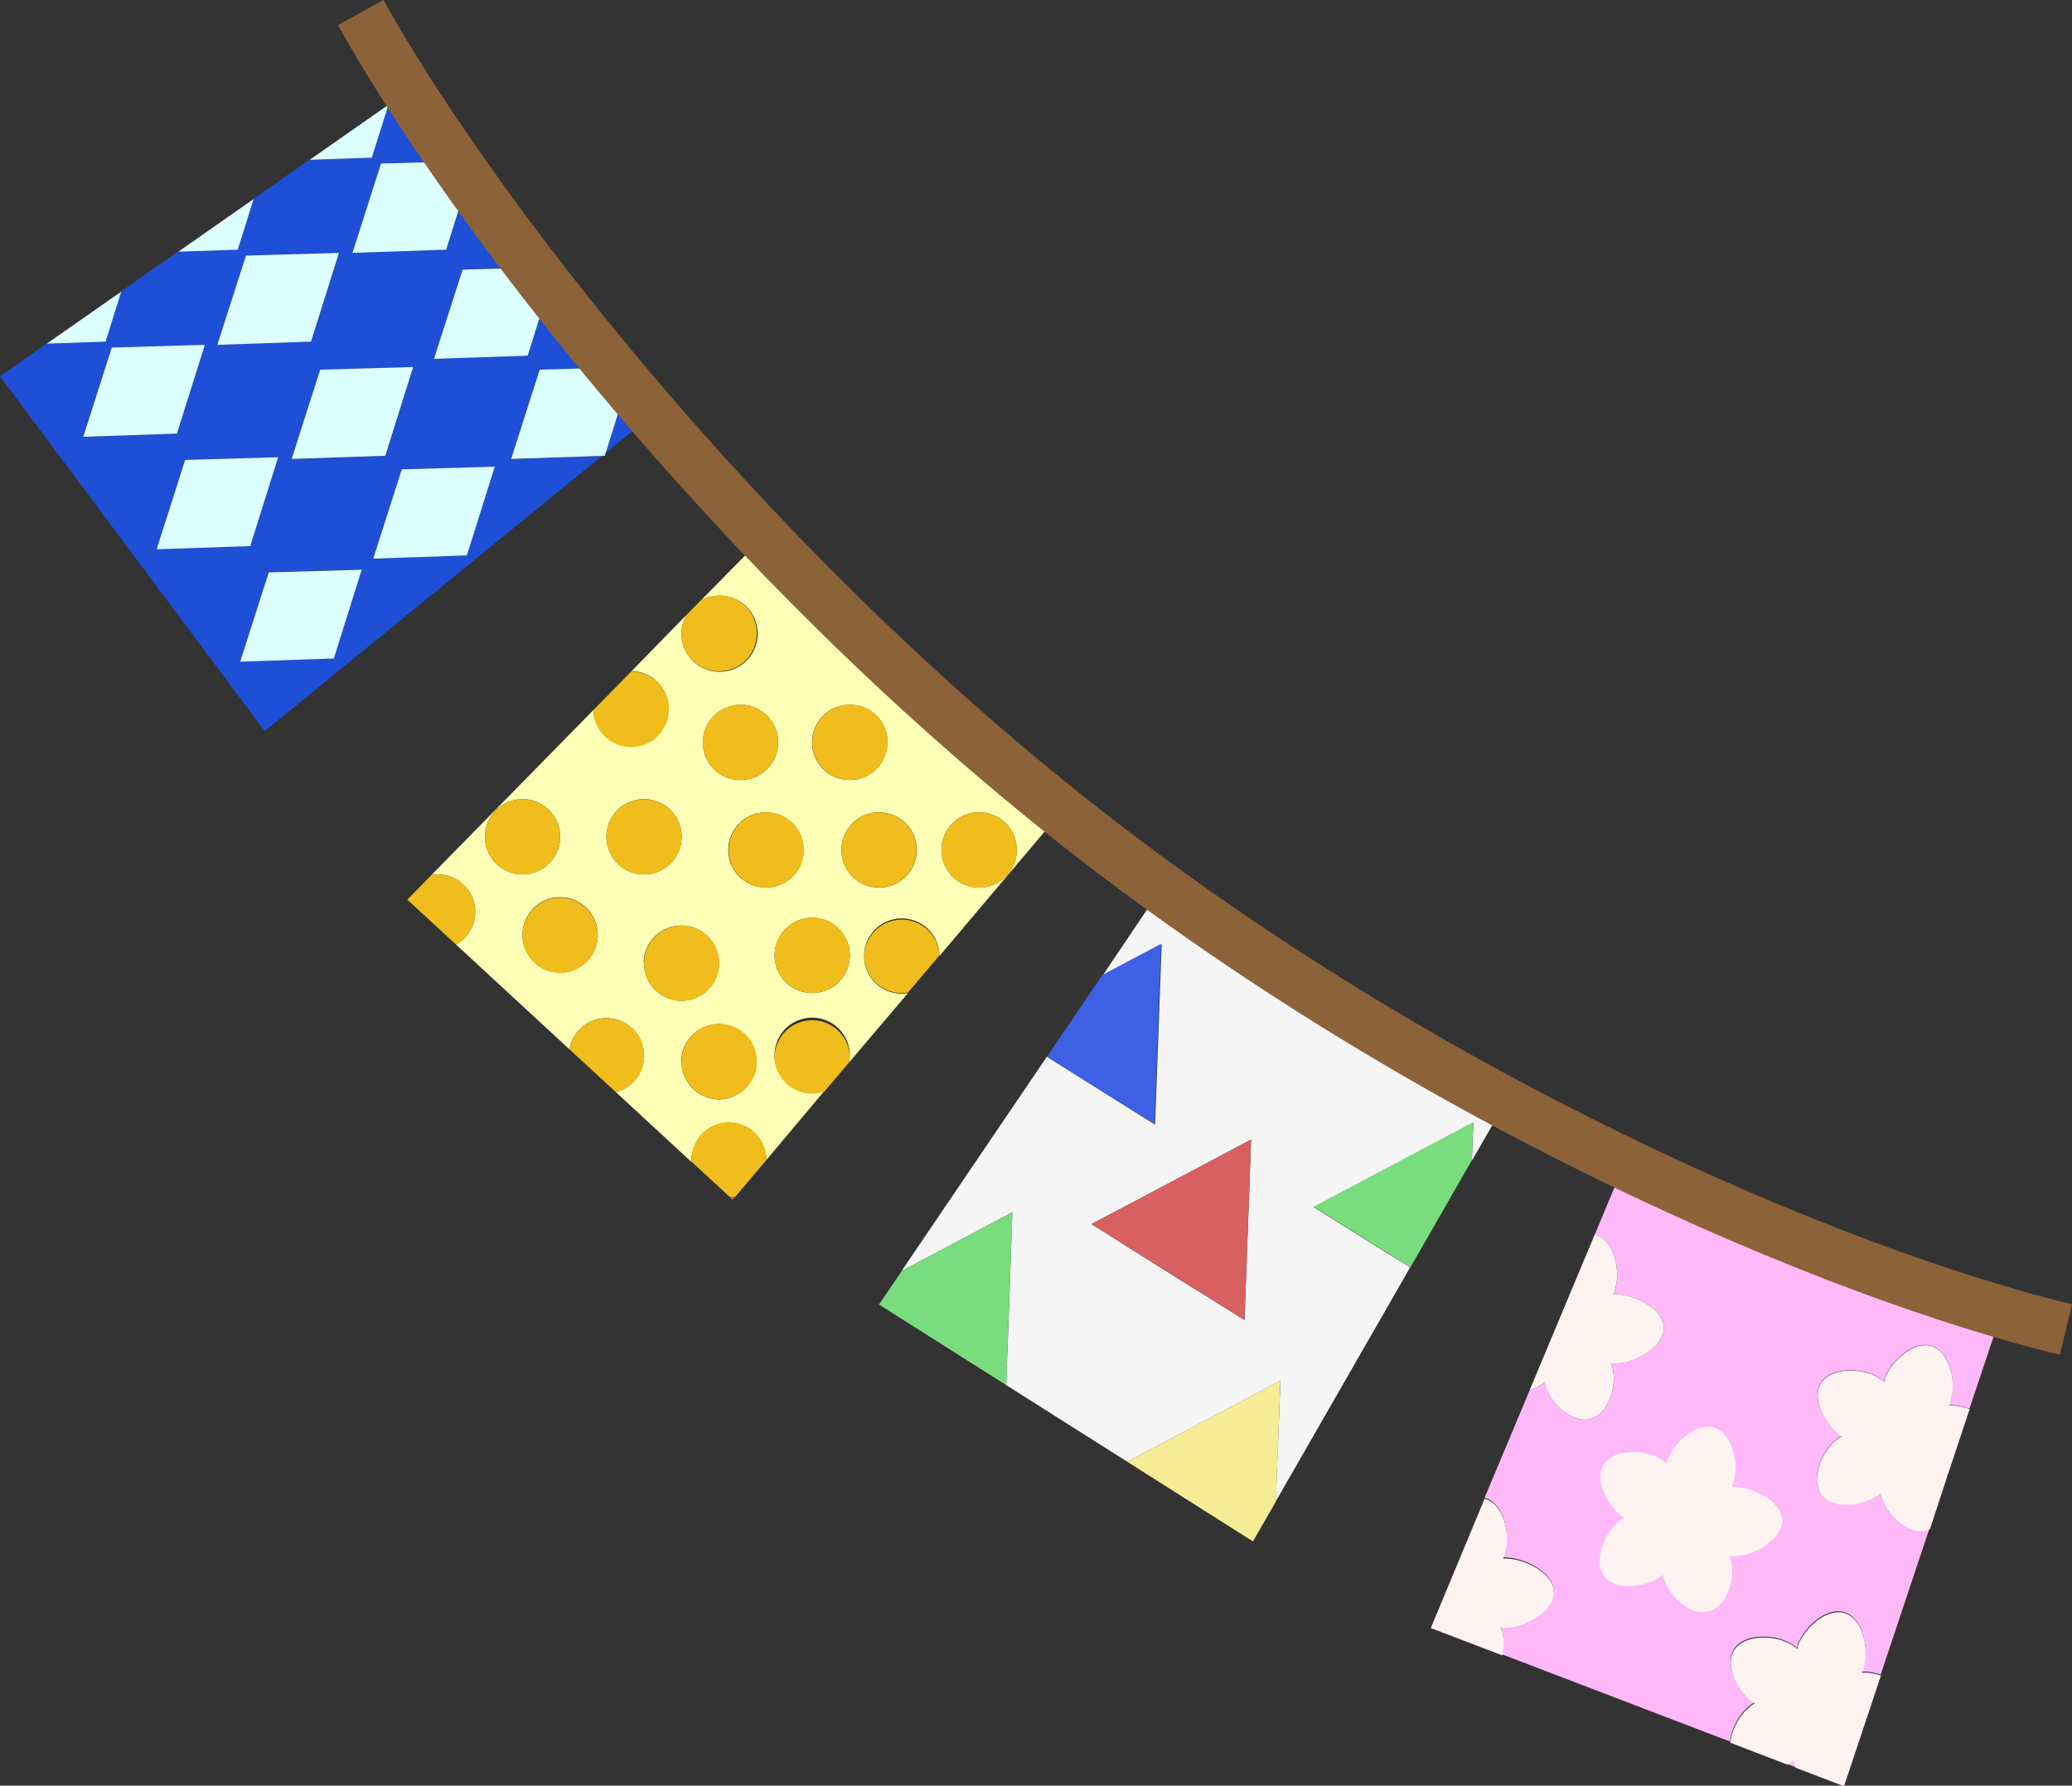 <svg id="Layer_1" data-name="Layer 1" xmlns="http://www.w3.org/2000/svg" xmlns:xlink="http://www.w3.org/1999/xlink" viewBox="0 0 239.49 206.4"><rect x="0" y="0" width="239.49" height="206.4" fill="#333333" stroke="none"/><defs><style>.cls-1{fill:#fdffb6;}.cls-2{fill:url(#linear-gradient);}.cls-3{fill:#f0bd1c;}.cls-4{fill:#ffb8f8;}.cls-5{fill:#fff3f2;}.cls-6{fill:#f5f5f5;}.cls-7{fill:#7add7d;}.cls-8{fill:#f4ed95;}.cls-9{fill:#d86060;}.cls-10{fill:#3c61e5;}.cls-11{fill:#1e4fd6;}.cls-12{fill:#dcffff;}.cls-13{fill:none;stroke:#8c6239;stroke-miterlimit:10;stroke-width:6px;}</style><linearGradient id="linear-gradient" x1="118.78" y1="100.72" x2="153.96" y2="137.7" gradientTransform="matrix(-1, 0, 0, 1, 239.61, 0)" gradientUnits="userSpaceOnUse"><stop offset="0" stop-color="#fdffb6"/><stop offset="0.13" stop-color="#fcfab3"/><stop offset="0.29" stop-color="#f8eaab"/><stop offset="0.48" stop-color="#f2d09d"/><stop offset="0.67" stop-color="#eaac89"/><stop offset="0.88" stop-color="#df7e70"/><stop offset="1" stop-color="#d86060"/></linearGradient></defs><title>flag_right</title><g id="flag_3" data-name="flag 3"><path class="cls-1" d="M53.12,109.11l13.11,12.11a4.34,4.34,0,1,1,5.36,4.94l8.72,8.06c0-.08,0-.16,0-.24A4.35,4.35,0,0,1,89,134v0l6.72-8a4.16,4.16,0,0,1-1.42.26A4.35,4.35,0,1,1,98.63,122a4.28,4.28,0,0,1-.07.72l6.8-8a4.18,4.18,0,0,1-.72.07,4.35,4.35,0,1,1,4.35-4.35l12.79-15.13L87.28,63.38l-5.91,6a4.21,4.21,0,0,1,2.17-.6A4.4,4.4,0,1,1,79.76,71L73.42,77.5A4.34,4.34,0,1,1,69,82L50.28,101.07A4.28,4.28,0,0,1,51,101a4.33,4.33,0,0,1,2.12,8.11Zm56.11-10.94a4.35,4.35,0,1,1,4.35,4.35A4.34,4.34,0,0,1,109.23,98.17ZM90.35,85.74A4.35,4.35,0,1,1,86,81.39,4.34,4.34,0,0,1,90.35,85.74Zm12.62,0a4.35,4.35,0,1,1-4.34-4.35A4.34,4.34,0,0,1,103,85.74Zm-5.3,12.43a4.35,4.35,0,1,1,4.35,4.35A4.34,4.34,0,0,1,97.67,98.17Zm-7.73,12.2a4.35,4.35,0,1,1,4.34,4.34A4.34,4.34,0,0,1,89.94,110.37Zm-1-7.85a4.35,4.35,0,1,1,4.35-4.35A4.34,4.34,0,0,1,89,102.52Zm-9.79,20.1A4.35,4.35,0,1,1,83.54,127,4.34,4.34,0,0,1,79.19,122.62Zm-4.34-11.36a4.35,4.35,0,1,1,4.34,4.35A4.34,4.34,0,0,1,74.85,111.26ZM70.5,96.66A4.35,4.35,0,1,1,74.85,101,4.35,4.35,0,0,1,70.5,96.66ZM60.8,108a4.35,4.35,0,1,1,4.35,4.34A4.35,4.35,0,0,1,60.8,108ZM56.46,96.66A4.35,4.35,0,1,1,60.8,101,4.34,4.34,0,0,1,56.46,96.66Z" transform="translate(-0.41 0.07)"/><path class="cls-2" d="M85.08,138.62l-.33-.31a3.49,3.49,0,0,0,.65-.06Z" transform="translate(-0.41 0.07)"/><path class="cls-3" d="M113.58,93.83a4.35,4.35,0,1,1-4.35,4.34A4.34,4.34,0,0,1,113.58,93.83Z" transform="translate(-0.41 0.07)"/><path class="cls-3" d="M98.63,90.08A4.35,4.35,0,1,1,103,85.74,4.34,4.34,0,0,1,98.63,90.08Z" transform="translate(-0.41 0.07)"/><path class="cls-3" d="M84.64,98.17A4.35,4.35,0,1,1,89,102.52,4.34,4.34,0,0,1,84.64,98.17Z" transform="translate(-0.41 0.07)"/><path class="cls-3" d="M86,90.08a4.35,4.35,0,1,1,4.35-4.34A4.34,4.34,0,0,1,86,90.08Z" transform="translate(-0.41 0.07)"/><circle class="cls-3" cx="101.6" cy="98.24" r="4.34"/><path class="cls-3" d="M94.28,106a4.35,4.35,0,1,1-4.34,4.35A4.35,4.35,0,0,1,94.28,106Z" transform="translate(-0.41 0.07)"/><path class="cls-3" d="M83.54,118.28a4.35,4.35,0,1,1-4.35,4.34A4.34,4.34,0,0,1,83.54,118.28Z" transform="translate(-0.41 0.07)"/><path class="cls-3" d="M74.85,92.31a4.35,4.35,0,1,1-4.35,4.35A4.34,4.34,0,0,1,74.85,92.31Z" transform="translate(-0.41 0.07)"/><path class="cls-3" d="M79.19,106.92a4.35,4.35,0,1,1-4.34,4.34A4.34,4.34,0,0,1,79.19,106.92Z" transform="translate(-0.41 0.07)"/><path class="cls-3" d="M65.15,103.69A4.35,4.35,0,1,1,60.8,108,4.34,4.34,0,0,1,65.15,103.69Z" transform="translate(-0.41 0.07)"/><path class="cls-3" d="M70.5,117.63a4.33,4.33,0,0,1,1.09,8.53l-5.36-4.94A4.34,4.34,0,0,1,70.5,117.63Z" transform="translate(-0.41 0.07)"/><path class="cls-3" d="M87.88,73.15A4.35,4.35,0,1,1,79.76,71l1.61-1.63a4.21,4.21,0,0,1,2.17-.6A4.34,4.34,0,0,1,87.88,73.15Z" transform="translate(-0.41 0.07)"/><path class="cls-3" d="M77.72,81.84A4.34,4.34,0,0,1,69,82l4.38-4.46A4.35,4.35,0,0,1,77.72,81.84Z" transform="translate(-0.41 0.07)"/><path class="cls-3" d="M60.8,92.31a4.35,4.35,0,1,1-4.34,4.35A4.35,4.35,0,0,1,60.8,92.31Z" transform="translate(-0.41 0.07)"/><path class="cls-3" d="M50.28,101.07A4.28,4.28,0,0,1,51,101a4.33,4.33,0,0,1,2.12,8.11l-5.63-5.19Z" transform="translate(-0.41 0.07)"/><path class="cls-3" d="M100.3,110.37a4.35,4.35,0,0,1,8.69,0l-3.63,4.28a4.18,4.18,0,0,1-.72.07A4.34,4.34,0,0,1,100.3,110.37Z" transform="translate(-0.41 0.07)"/><path class="cls-3" d="M89.94,122a4.35,4.35,0,0,1,8.69,0,4.28,4.28,0,0,1-.07.72l-2.86,3.37a4.16,4.16,0,0,1-1.42.26A4.34,4.34,0,0,1,89.94,122Z" transform="translate(-0.41 0.07)"/><path class="cls-3" d="M84.64,129.64A4.34,4.34,0,0,1,89,134v0l-3.58,4.23a3.49,3.49,0,0,1-.65.06l-4.44-4.09c0-.08,0-.16,0-.24A4.34,4.34,0,0,1,84.64,129.64Z" transform="translate(-0.41 0.07)"/></g><g id="Flag1"><path class="cls-4" d="M207.7,203.37a1.93,1.93,0,0,0,.06.36c.05.15.1.3.16.45l-.9-.34c.1-.06.22-.11.31-.17A3,3,0,0,0,207.7,203.37Z" transform="translate(-0.41 0.07)"/><path class="cls-4" d="M225.54,170.36l-.07.19-.08-.21Z" transform="translate(-0.41 0.07)"/><path class="cls-4" d="M177.22,160.62a6,6,0,0,0,1.37-.64,2.44,2.44,0,0,0,.37-.3,3.29,3.29,0,0,0,.07.36c.59,2.13,3.08,4.48,5.22,3.89s3.11-3.88,2.52-6a3.67,3.67,0,0,0-.17-.45,2.58,2.58,0,0,0,.36.05c2.21.1,5.66-1.81,5.77-4s-3.18-3.89-5.4-4l-.47,0a2.3,2.3,0,0,0,.15-.33c.79-2.07.09-5.71-2-6.49l-.27-.08,2.92-7,43.85,16.77-3.46,10.36a6.81,6.81,0,0,0-1.94-.41,2.57,2.57,0,0,0-.47,0,3,3,0,0,0,.15-.32c.79-2.08.09-5.71-2-6.49s-4.73,1.58-5.52,3.65a2.8,2.8,0,0,0-.12.46,3,3,0,0,0-.26-.25c-1.73-1.38-5.46-1.58-6.85.15s.1,4.73,1.83,6.12a3.47,3.47,0,0,0,.4.26l-.32.17c-1.85,1.22-3.32,4.62-2.11,6.47s4.67,1.45,6.52.24a2,2,0,0,0,.37-.31,2.88,2.88,0,0,0,.07.36c.58,2.14,3.08,4.48,5.21,3.9a2.86,2.86,0,0,0,.41-.15l-5.63,16.88a7.22,7.22,0,0,0-1.74-.34l-.48,0a2.45,2.45,0,0,0,.16-.33c.78-2.07.08-5.71-2-6.49s-4.74,1.58-5.52,3.66a2.56,2.56,0,0,0-.12.46,2.94,2.94,0,0,0-.26-.25c-1.73-1.39-5.47-1.59-6.85.14s.1,4.74,1.83,6.12a2.51,2.51,0,0,0,.4.26,3.1,3.1,0,0,0-.32.17,6.44,6.44,0,0,0-2.52,4.34l-26.35-10.08a5.8,5.8,0,0,0,0-2.75,3,3,0,0,0-.17-.44,2.47,2.47,0,0,0,.36,0c2.21.11,5.66-1.8,5.77-4s-3.18-3.9-5.4-4a2.57,2.57,0,0,0-.47,0,3.18,3.18,0,0,0,.16-.32c.78-2.08.08-5.71-2-6.49a1.72,1.72,0,0,0-.28-.08l-6.23,14.87h0Z" transform="translate(-0.41 0.07)"/><path class="cls-5" d="M202.92,197a3.1,3.1,0,0,1,.32-.17,2.51,2.51,0,0,1-.4-.26c-1.73-1.38-3.22-4.39-1.83-6.12s5.12-1.53,6.85-.14a2.94,2.94,0,0,1,.26.25,2.56,2.56,0,0,1,.12-.46c.78-2.08,3.45-4.44,5.52-3.66s2.77,4.42,2,6.49a2.45,2.45,0,0,1-.16.33l.48,0a7.22,7.22,0,0,1,1.74.34l-4.27,12.8-5.62-2.15c-.06-.15-.11-.3-.16-.45a1.93,1.93,0,0,1-.06-.36,3,3,0,0,1-.37.3c-.09.06-.21.11-.31.17l-6.62-2.54A6.44,6.44,0,0,1,202.92,197Z" transform="translate(-0.41 0.07)"/><path class="cls-5" d="M187,149.2a2.3,2.3,0,0,1-.15.33l.47,0c2.22.11,5.5,1.79,5.4,4s-3.56,4.12-5.77,4a2.58,2.58,0,0,1-.36-.05,3.67,3.67,0,0,1,.17.45c.59,2.13-.39,5.43-2.52,6s-4.63-1.76-5.22-3.89a3.29,3.29,0,0,1-.07-.36,2.44,2.44,0,0,1-.37.3,6,6,0,0,1-1.37.64l7.53-18,.27.08C187.1,143.49,187.8,147.13,187,149.2Z" transform="translate(-0.41 0.07)"/><path class="cls-5" d="M172.3,173.27c2.07.78,2.77,4.41,2,6.49a3.18,3.18,0,0,1-.16.32,2.57,2.57,0,0,1,.47,0c2.22.1,5.5,1.78,5.4,4s-3.56,4.12-5.77,4a2.47,2.47,0,0,1-.36,0,3,3,0,0,1,.17.44,5.8,5.8,0,0,1,0,2.75l-8.26-3.16L172,173.19A1.72,1.72,0,0,1,172.3,173.27Z" transform="translate(-0.41 0.07)"/><path class="cls-5" d="M217.82,172.9a2.88,2.88,0,0,1-.07-.36,2,2,0,0,1-.37.31c-1.85,1.21-5.3,1.62-6.52-.24s.26-5.25,2.11-6.47l.32-.17a3.47,3.47,0,0,1-.4-.26c-1.73-1.39-3.22-4.39-1.83-6.12s5.12-1.53,6.85-.15a3,3,0,0,1,.26.25,2.8,2.8,0,0,1,.12-.46c.79-2.07,3.45-4.44,5.52-3.65s2.78,4.41,2,6.49a3,3,0,0,1-.15.32,2.57,2.57,0,0,1,.47,0,6.81,6.81,0,0,1,1.94.41l-2.52,7.58-.15,0,.08.21-2,6.1a2.86,2.86,0,0,1-.41.15C220.9,177.38,218.4,175,217.82,172.9Z" transform="translate(-0.41 0.07)"/><path class="cls-5" d="M185.93,169c1.39-1.73,5.12-1.53,6.85-.15a2,2,0,0,1,.26.25,4.28,4.28,0,0,1,.13-.46c.78-2.07,3.44-4.44,5.52-3.65s2.77,4.41,2,6.49a3.18,3.18,0,0,1-.16.32,2.64,2.64,0,0,1,.48,0c2.21.1,5.49,1.78,5.39,4s-3.56,4.12-5.77,4l-.36-.05a3.57,3.57,0,0,1,.17.44c.59,2.14-.39,5.43-2.52,6s-4.63-1.76-5.22-3.9a1.8,1.8,0,0,1-.06-.36,3,3,0,0,1-.37.31c-1.86,1.21-5.31,1.62-6.52-.24s.26-5.25,2.11-6.47a1.91,1.91,0,0,1,.32-.17,2.78,2.78,0,0,1-.4-.26C186,173.68,184.55,170.68,185.93,169Z" transform="translate(-0.41 0.07)"/></g><g id="flag2"><path class="cls-6" d="M117.06,150.49l-.35,9.54,14,8.86,8.48-4.49,9.22-4.88L148,169.94l-.13,3.53,15.54-27.06L161.1,145l-8.84-5.54,9.22-4.89,9.22-4.88-.16,4.4,3-5.22-39.66-25.13-6,8.92,6.8-3.59-.38,10.42-.38,10.43L125,124.33l-3.59-2.26-16.79,24.77,3.58-1.89,9.22-4.89Zm9.51-9.07,9.23-4.88,9.22-4.89-.38,10.43-.38,10.43L135.42,147Z" transform="translate(-0.41 0.07)"/><polygon class="cls-7" points="104.23 146.91 107.8 145.02 117.02 140.14 116.64 150.56 116.3 160.1 101.6 150.79 104.23 146.91"/><polygon class="cls-8" points="147.99 159.59 147.6 170.02 147.48 173.55 144.82 178.17 130.29 168.96 138.76 164.47 147.99 159.59"/><polygon class="cls-9" points="144.6 131.72 144.22 142.15 143.84 152.58 135 147.03 126.16 141.49 135.38 136.61 144.6 131.72"/><polygon class="cls-7" points="151.84 139.48 161.06 134.59 170.28 129.71 170.12 134.12 163.02 146.49 160.68 145.02 151.84 139.48"/><polygon class="cls-10" points="133.83 119.52 133.45 129.94 124.61 124.4 121.01 122.14 127.42 112.69 134.21 109.09 133.83 119.52"/></g><g id="flag4"><polygon class="cls-11" points="74.62 48.59 70.01 52.35 72.21 45.35 74.62 48.59"/><path class="cls-11" d="M31,84.44,70,52.62,59.49,53l3.3-10.32,7.71-.23-6.71-9L61.41,41l-10.83.38,3.3-10.33,8-.23-7.41-9.93L52,28.78l-10.83.37,3.3-10.32,8.27-.24L47,10.88,45.32,12l-1.93,6.12-7.18.25-6.48,4.53-1.84,5.85L21,29l-6.59,4.61-1.82,5.79-6.79.23L.41,43.43ZM24.09,39.79,20.87,50.05,10,50.42l3.3-10.32Zm-2.28,13.3,10.75-.31L29.34,63l-10.83.37ZM39.59,29.15,36.37,39.42l-10.83.37,3.3-10.33Zm8.59,13.2L45,52.61,34.12,53l3.31-10.32ZM43.55,64.5l3.3-10.32,10.75-.31L54.38,64.13ZM39,76l-10.83.37,3.3-10.32,10.75-.31Z" transform="translate(-0.41 0.07)"/><polygon class="cls-12" points="31.06 66.16 41.81 65.85 38.59 76.11 27.76 76.48 31.06 66.16"/><polygon class="cls-12" points="57.19 53.94 53.97 64.2 43.14 64.57 46.44 54.25 57.19 53.94"/><polygon class="cls-12" points="69.91 52.68 69.59 52.69 70.01 52.35 69.91 52.68"/><polygon class="cls-12" points="62.38 42.73 70.08 42.5 72.21 45.35 70.01 52.35 69.59 52.69 59.08 53.05 62.38 42.73"/><polygon class="cls-12" points="32.15 52.85 28.93 63.12 18.1 63.49 21.4 53.16 32.15 52.85"/><polygon class="cls-12" points="33.71 53.05 37.01 42.73 47.76 42.42 44.54 52.68 33.71 53.05"/><polygon class="cls-12" points="50.16 41.48 53.47 31.16 61.45 30.93 63.38 33.51 60.99 41.11 50.16 41.48"/><polygon class="cls-12" points="9.62 50.49 12.92 40.17 23.68 39.86 20.45 50.12 9.62 50.49"/><polygon class="cls-12" points="5.41 39.72 14.02 33.7 12.2 39.49 5.41 39.72"/><polygon class="cls-12" points="25.12 39.86 28.43 29.54 39.18 29.23 35.95 39.49 25.12 39.86"/><polygon class="cls-12" points="20.61 29.09 29.32 23 27.48 28.86 20.61 29.09"/><polygon class="cls-12" points="40.74 29.23 44.04 18.9 52.3 18.67 54.04 20.99 51.57 28.86 40.74 29.23"/><polygon class="cls-12" points="35.8 18.47 44.9 12.11 42.98 18.22 35.8 18.47"/></g><path class="cls-13" d="M239.2,153.61c-25.94-6.28-75-26.48-117.76-61.16C81.7,60.2,52.75,20.61,42.1,1.38" transform="translate(-0.41 0.07)"/></svg>
